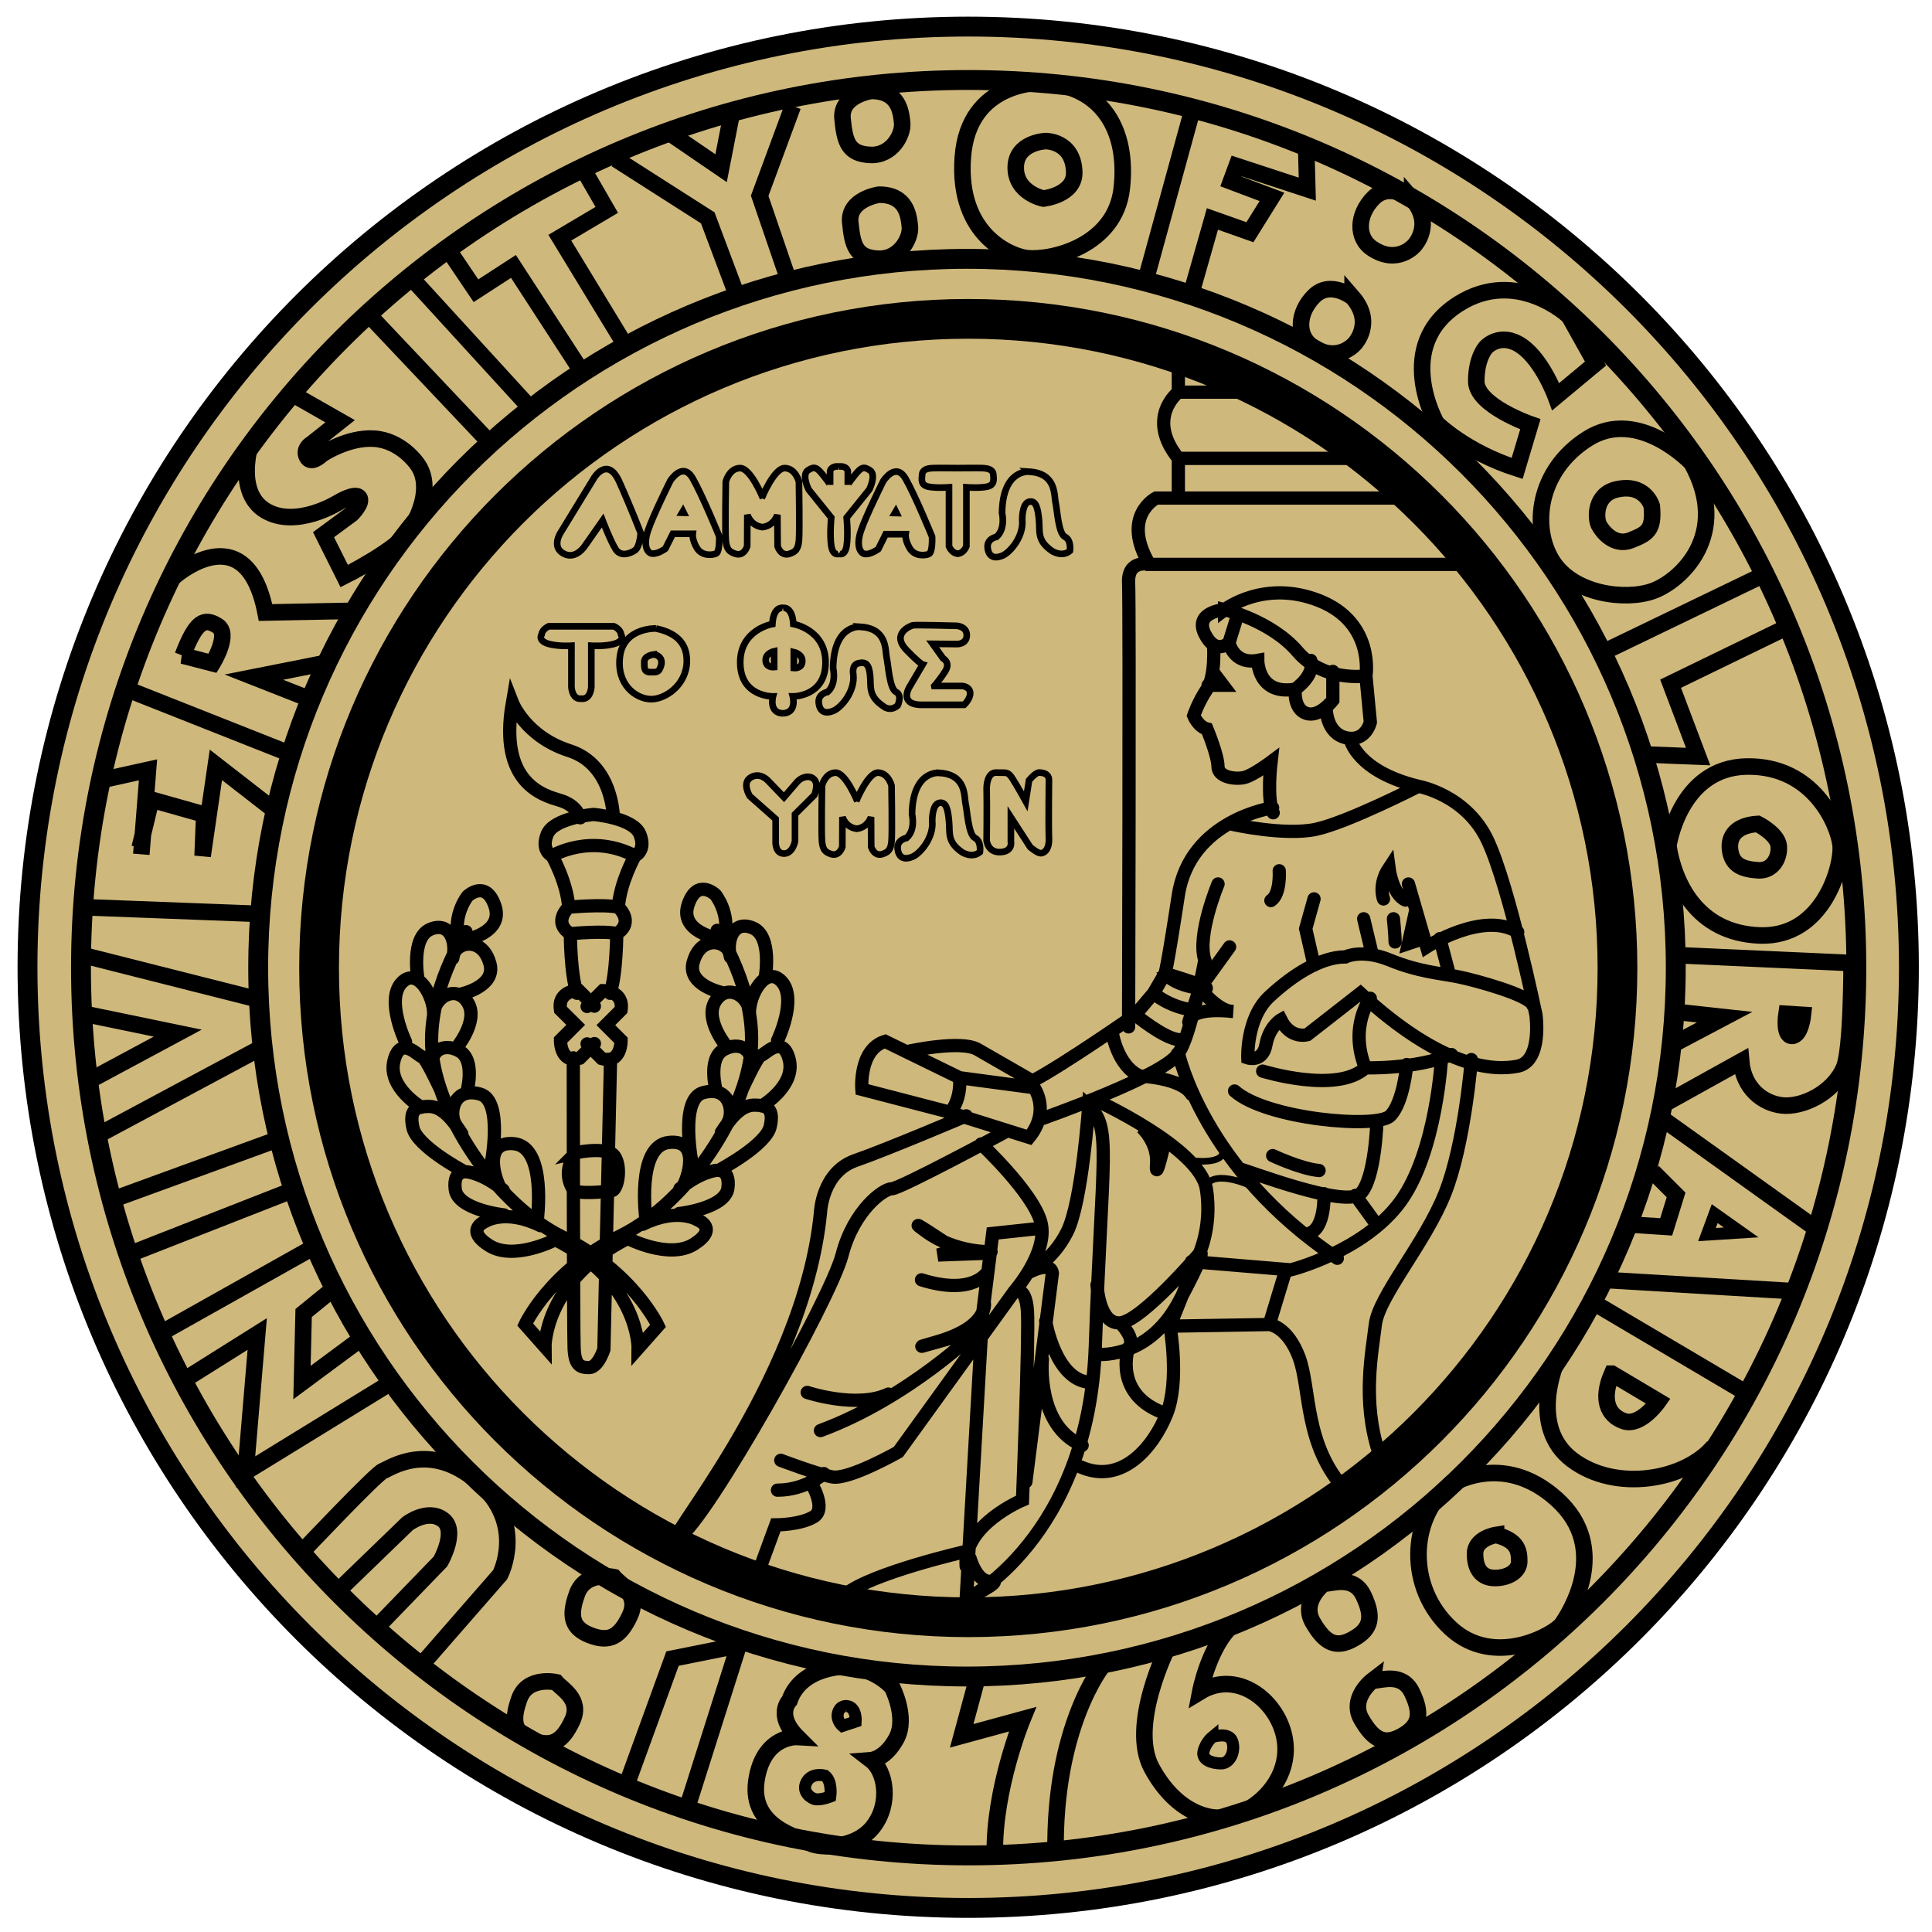 <?xml version="1.0" ?>
<svg xmlns:rdf="http://www.w3.org/1999/02/22-rdf-syntax-ns#" xmlns="http://www.w3.org/2000/svg" xmlns:cc="http://creativecommons.org/ns#" xmlns:dc="http://purl.org/dc/elements/1.1/" viewBox="0 0 100.603 100.597">
	<g stroke="#000" transform="translate(-.333 -.417)">
		<path d="m50.749 99.766c27.051 0 48.984-21.929 48.984-48.98 0-27.055-21.933-48.984-48.984-48.984-27.051-0-48.984 21.929-48.984 48.984 0 27.051 21.934 48.98 48.984 48.98z" stroke-width="1.035" fill="#cfb87c"/>
		<g fill="none">
			<path d="m50.684 87.716c20.387 0 36.91-16.523 36.91-36.91 0-20.383-16.523-36.91-36.91-36.91-20.383 0-36.906 16.527-36.906 36.91 0 20.387 16.523 36.91 36.906 36.91zm0.089 9.316c25.527 0 46.223-20.699 46.223-46.227 0-25.527-20.695-46.223-46.223-46.223-25.531 0-46.223 20.695-46.223 46.223 0 25.527 20.691 46.227 46.223 46.227z" stroke-width="1.035"/>
			<path d="m50.753 84.63c18.672 0 33.805-15.137 33.805-33.805 0-18.672-15.133-33.805-33.805-33.805-18.668 0-33.805 15.133-33.805 33.805 0 18.668 15.137 33.805 33.805 33.805z" stroke-width="2.069"/>
			<path d="m46.823 27.192 0.297 0.008-0.137-0.281zm-11.082-0.015 0.297 0.008-0.137-0.277z" stroke-width="0.216"/>
			<path d="m53.917 41.048s0.328-0.402 0.52-0.402c0.547 0 0.516 0.375 0.516 0.375s-0.027 2.383 0 3.016c0.031 0.633-0.258 0.809-0.43 0.809-0.172 0-0.547-0.32-0.547-0.32l-1.004-1.551v1.266s0.113 0.516-0.547 0.547c-0.664 0.027-0.715-0.605-0.715-0.605s0.019-1.812 0-2.731c0 0-0.004-0.836 0.512-0.805 0.52 0.027 0.574-0.086 0.836 0.316 0.258 0.402 0.688 1.18 0.688 1.18zm-13.195 2.016v1.191s-0.027 0.609 0.434 0.609c0.461 0 0.574-0.641 0.574-0.641v-1.406l1.008-1s0.23-0.547 0-0.805c-0.23-0.258-0.66-0.145-0.891 0.113-0.23 0.262-0.691 0.805-0.691 0.805l-0.832-0.863s-0.402-0.457-0.891-0.172c-0.492 0.289-0.059 0.977-0.059 0.977zm8.262-6.926h1.465s0.375 0.031 0.402 0.348c0.027 0.316-0.316 0.633-0.316 0.633h-2.301c-1.09-0.059-0.547-0.922-0.547-0.922l0.691-1.176s-0.145-0.039-0.836-0.75c-0.832-0.863 0.207-1.266 0.324-1.293 0.117-0.031 2.293 0.027 2.293 0.027s0.516 0.031 0.516 0.488c0 0.461-0.484 0.461-0.484 0.461l-1.293-0.012 0.543 0.758s0.402 0.203 0.117 0.664c-0.289 0.457-0.574 0.773-0.574 0.773zm4.934-11.16s-1.379-0.141-1.406 2.156c0 0 0.199 0.805-0.289 1.238 0 0-0.516 0.086-0.461 0.574 0.059 0.488 0.375 0.574 0.777 0.402 0.402-0.172 1.109-1.008 1.023-1.867 0 0-0.016-0.848 0.355-0.938 0.375-0.086 0.461 0.359 0.52 0.965 0.055 0.602-0.117 1.062 0.691 1.609 0 0 0.516 0.332 0.918-0.016 0 0 0.086-0.559-0.258-0.73-0.348-0.172-0.402-1.41-0.488-1.781-0.09-0.375 0.059-1.527-1.383-1.613zm-4.684 15.684s-1.379-0.145-1.41 2.156c0 0 0.203 0.801-0.285 1.234 0 0-0.516 0.086-0.461 0.574 0.055 0.488 0.375 0.574 0.777 0.402 0.402-0.172 1.109-1.004 1.02-1.867 0 0-0.016-0.848 0.359-0.934 0.375-0.086 0.461 0.355 0.516 0.961 0.059 0.605-0.113 1.066 0.691 1.613 0 0 0.516 0.328 0.918-0.016 0 0 0.086-0.562-0.258-0.734-0.344-0.172-0.402-1.41-0.488-1.781-0.086-0.375 0.059-1.523-1.379-1.609zm-4.109-7.606s-1.383-0.145-1.41 2.156c0 0 0.199 0.805-0.289 1.238 0 0-0.516 0.086-0.457 0.574 0.055 0.488 0.371 0.574 0.773 0.402 0.406-0.172 1.113-1.008 1.027-1.871 0 0-0.113-0.516 0.262-0.602 0.371-0.086 0.551 0.027 0.609 0.633 0.059 0.602-0.113 1.062 0.691 1.609 0 0 0.344 0.305 0.746-0.039 0 0 0.258-0.535-0.086-0.707-0.344-0.176-0.402-1.41-0.488-1.785-0.086-0.375 0.059-1.523-1.379-1.609zm-3.457 1.316s0.465 0.102 0.441 0.492c-0.023 0.391-0.441 0.34-0.441 0.34zm-1.023-0.043s-0.465 0.098-0.441 0.488c0.023 0.391 0.441 0.34 0.441 0.34zm0.453-2.258s0.488-0.109 0.547 0.84c0 0 1.703 0.289 1.676 2.043-0.031 1.754-1.703 1.727-1.703 1.727s0.23 0.852-0.52 0.883m0-5.492s-0.488-0.109-0.547 0.84c0 0-1.703 0.289-1.672 2.043 0.027 1.754 1.703 1.727 1.703 1.727s-0.23 0.852 0.516 0.883m-6.727-3.07s-0.488 0.059-0.488 0.375c0 0.316-0.027 0.547 0.316 0.547 0.344 0 0.434 0.027 0.547-0.316 0.117-0.344-0.086-0.578-0.375-0.605zm0.117-1.352s-1.668-0.059-1.871 1.438c-0.199 1.496 0.836 2.215 1.582 2.242 0.75 0.031 1.871-0.719 1.898-1.953 0.027-1.238-0.949-1.582-1.609-1.727zm-3.883-0.113h1.695s0.348 0.145 0.375 0.43c0 0 0.203 0.289-0.285 0.461-0.492 0.172-1.266 0.121-1.266 0.121v2.148s-0.031 0.691-0.547 0.605m0.027-3.766h-1.695s-0.344 0.145-0.375 0.43c0 0-0.199 0.289 0.289 0.461 0.488 0.172 1.266 0.121 1.266 0.121v2.148s0.027 0.691 0.543 0.605m19.57-12.002s1.109-0.012 1.316 0c0.207 0.012 0.512 0.047 0.539 0.332 0.027 0.289 0.055 0.547-0.316 0.633-0.375 0.086-1.086 0.035-1.086 0.035v3.07s-0.145 0.402-0.508 0.387m0.055-4.457s-1.105-0.012-1.312 0c-0.211 0.012-0.512 0.047-0.539 0.332-0.031 0.289-0.059 0.547 0.312 0.633 0.375 0.086 1.086 0.035 1.086 0.035v3.07s0.145 0.402 0.512 0.387m-3.808-1.016-0.387 0.777s-0.348 0.258-0.648 0.258-0.516-0.434-0.258-1.207c0.258-0.777 1.164-2.59 1.164-2.59s0.645-1.031 1.164-0.129c0.516 0.906 1.379 3.019 1.379 3.019s0.043 0.82-0.172 0.906c-0.215 0.086-0.734 0.129-0.992-0.305-0.258-0.43-0.215-0.73-0.215-0.73zm-2.434 1.02s0.316 0.148 0.402-0.426c0.086-0.578 0-1.457 0-1.457l1.18-1.465s0.379-0.766 0.035-0.996c-0.344-0.23-0.469-0.156-0.812 0.277-0.344 0.43-0.344 0.48-0.344 0.48v-0.719s-0.035-0.281-0.461-0.238m0 4.543s-0.316 0.148-0.402-0.426c-0.086-0.578 0-1.457 0-1.457l-1.18-1.465s-0.379-0.766-0.035-0.996c0.344-0.23 0.469-0.156 0.812 0.277 0.344 0.43 0.344 0.48 0.344 0.48v-0.719s0.035-0.281 0.461-0.238m0.894 17.433s0.613-1.508 1.145-1.492c0.531 0.016 0.699 0.672 0.699 0.672s0.039 2.457 0 2.906c-0.043 0.453-0.184 0.559-0.453 0.656-0.449 0.165-0.606-0.366-0.606-0.366l-0.008-1.559s-0.172 0.574-0.785 0.617m0.074-1.433s-0.613-1.508-1.145-1.492c-0.535 0.016-0.699 0.672-0.699 0.672s-0.039 2.457 0 2.906c0.043 0.453 0.184 0.559 0.453 0.656 0.449 0.164 0.605-0.367 0.605-0.367l0.008-1.559s0.172 0.574 0.789 0.617m-4.996-17.213s0.648-1.59 1.211-1.57c0.559 0.016 0.73 0.707 0.73 0.707s0.043 2.586 0 3.062c-0.043 0.473-0.188 0.586-0.473 0.688-0.477 0.172-0.637-0.387-0.637-0.387l-0.012-1.641s-0.18 0.605-0.828 0.648m0.082-1.508s-0.648-1.59-1.207-1.57c-0.562 0.016-0.734 0.707-0.734 0.707s-0.043 2.586 0 3.062c0.043 0.473 0.191 0.586 0.477 0.688 0.473 0.172 0.637-0.387 0.637-0.387l0.008-1.641s0.184 0.605 0.828 0.648m-4.707 0.344-0.391 0.777s-0.344 0.258-0.645 0.258c-0.305 0-0.52-0.43-0.258-1.207 0.258-0.777 1.16-2.586 1.16-2.586s0.648-1.035 1.168-0.129c0.516 0.902 1.379 3.016 1.379 3.016s0.043 0.82-0.172 0.906c-0.219 0.086-0.734 0.129-0.992-0.301-0.258-0.434-0.215-0.734-0.215-0.734zm-3.656-0.688s0.43 1.117 0.688 1.508c0.262 0.387 0.734 0.215 0.992 0.043 0.258-0.172 0.301-0.906 0.301-0.906s-0.516-1.336-1.117-2.672c-0.605-1.336-1.297-0.215-1.297-0.215l-1.766 2.887s-0.477 0.734 0.172 1.078c0.645 0.344 1.121-0.43 1.121-0.43zm30.656 33.328s1.812 0.258 1.641-0.602l1.207 1.809s-2.246-0.949-2.156 0.605c0 0 0-1.207-0.691-1.812z" stroke-width=".345"/>
			<path d="m61.163 86.149s-2.07 4.082-0.863 6.324 2.969 2.832 4.141 2.527c1.551-0.402 3.219-2.125 2.758-4.195-0.422-1.898-2.473-3.449-4.367-2.301 0 0 0.461-2.414 1.723-3.504m-6.785 2.126s-2.586 3.164-2.469 9.832m-4.082-9.141-0.809 2.988 3.164-0.863s-1.492 3.621-1.438 7.016m-7.644-9.773s-2.414-0.059-3.047 1.781c0 0-0.75 0.746 0.402 1.898 0 0-1.785-0.102-2.129 2.297-0.344 2.418 2.242 2.934 2.762 3.223 0.516 0.285 2.414 0.344 3.332-0.863 0.922-1.207 0.633-2.875-0.113-3.449 0 0 0.746-0.059 1.324-1.148 0.57-1.094-0.234-2.644-0.234-2.644s-0.746-0.922-2.297-1.094zm-11.441 5.922 2.301-6.324 3.445-0.691-2.699 8.512m-3.802-12.064s-1.48-0.332-1.91 0.855c-0.434 1.184-0.281 1.812 0.707 2.184 0.984 0.371 1.543 0.055 2.047-1.047 0.504-1.098-0.551-1.637-0.844-1.992zm-3.008 5.473s-1.48-0.332-1.91 0.855c-0.43 1.188-0.281 1.812 0.707 2.184 0.988 0.371 1.543 0.055 2.051-1.047 0.504-1.098-0.551-1.637-0.848-1.992zm39.98-5.133s-1.207 0.918-0.574 2.012c0.633 1.094 1.207 1.379 2.125 0.859 0.922-0.516 1.035-1.145 0.52-2.238-0.52-1.094-1.609-0.633-2.07-0.633zm2.527 5.05s-1.203 0.922-0.57 2.012c0.629 1.094 1.207 1.379 2.125 0.863 0.921-0.519 1.035-1.148 0.515-2.242-0.515-1.093-1.609-0.632-2.07-0.632zm6.441-7.586s-1.094 0.168-1.094 0.977c0 0.805 0.348 1.266 1.035 1.266 0.691 0 1.266-0.348 1.266-0.863 0-0.52-0.059-1.094-1.207-1.379zm-2.481-2.555s2.762-1.895 5.637 0.691c2.871 2.586 0.633 5.981 0.285 6.496-0.344 0.52-3.508 2.356-5.805 0.23-2.301-2.129-2.129-5.691-0.117-7.418zm8.516-5.84 2.418 1.438s-0.922 1.32-1.785 1.035c-0.863-0.289-1.207-1.148-0.633-2.473zm-2.887-0.616s-1.48 3.375 0.82 5.102c2.297 1.723 5.918 1.035 7.356-0.691m-6.207-7.473 7.875 4.656m-4.825-11.495 1.207 1.207-0.516 1.664-1.727-0.113m-1.496 2.875 9.66 0.574m-6.555-8.91 7.875 5.633m-1.492-11.152s-0.176 1.148 0.285 1.148 0.574-1.094 0.574-1.094zm-5.863-0.117 2.644 0.289-3.047 1.609m0.629-4.833 9.027 0.406s0.012 4.512-0.402 5.461c-0.574 1.324-2.184 2.07-3.219 1.953-1.035-0.113-2.012-0.918-2.129-2.296l-4.137 2.297m5.001-14.659s1.035 0.52 1.094 1.152c0.055 0.633-0.344 1.32-1.094 1.262-0.746-0.055-1.32-0.227-1.438-1.035-0.113-0.801 0.402-1.32 1.438-1.379zm-4.656 1.152s0.574-4.082 4.082-4.141c3.504-0.059 4.769 3.047 4.887 4.082 0.113 1.035-0.863 4.828-4.199 4.715-3.332-0.117-4.481-2.816-4.769-4.656zm6.035-11.328-5.918 2.875 1.434 3.793-2.871-0.113m6.09-9.258-8.105 3.91m2.473-7.586s-0.344-1.207-1.84-0.863c-1.133 0.262-1.09 1.492-0.918 1.84 0.172 0.344 0.805 1.148 1.668 0.805 0.859-0.344 1.207-0.52 1.09-1.781zm2.07-2.242s-2.758-2.934-5.402-1.266-2.934 4.656-1.844 6.383c1.094 1.723 3.797 2.066 5.234 1.551 1.438-0.516 4.082-2.934 2.012-6.668zm-6.383-7.648s-2.715-2.551-5.746-0.633c-3.449 2.188-1.152 6.211-1.152 6.211s1.496 1.492 4.199 2.356l0.688-2.301s-2.816-0.977-2.816-2.238c0-1.266 0.52-1.785 0.52-1.785s0.746-0.805 1.836-0.055c1.094 0.746 1.785 2.641 1.785 2.641l2.07-1.723zm-8.164-6.094s-1.148-0.918-2.012-0.059c-0.859 0.863-0.914 2.086-0.055 2.644 1.32 0.863 2.184-0.172 2.184-0.172s1.035-1.09-0.117-2.414zm-3.102 5.117s-1.148-0.918-2.012-0.059c-0.863 0.863-0.918 2.086-0.059 2.644 1.32 0.863 2.184-0.172 2.184-0.172s1.035-1.09-0.113-2.414zm-2.414-7.703 0.055 2.07-3.68-1.207-0.297 0.805 2.137 0.805-1.148 1.84-1.953-0.691-1.094 3.852m0.055-9.543-2.414 8.797m-5.238-7.16s-1.551 0.059-1.551 1.383c0 1.32 1.438 1.609 1.438 1.609s1.645-0.172 1.609-1.379c-0.051-1.641-1.496-1.613-1.496-1.613zm-0.113-3.043s-3.91-0.176-4.195 3.906c-0.289 4.082 2.555 5.144 3.332 5.231 1.273 0.145 4.602-0.629 4.945-3.621 0.344-2.988-0.977-5.344-4.082-5.516zm-8.961 0.43s-1.609 0.23-1.496 1.438c0.117 1.207 0.289 1.84 1.438 1.895 1.148 0.059 1.727-1.09 1.668-1.664-0.059-0.578-0.172-1.668-1.609-1.668zm0.402 5.403s-1.609 0.23-1.496 1.438c0.117 1.207 0.289 1.84 1.438 1.898 1.152 0.055 1.727-1.094 1.668-1.668-0.059-0.574-0.172-1.668-1.609-1.668zm-10.749-3.106 2.527 1.727 0.574-2.934m3.163-0.301-1.727 4.672 1.496 4.371m-8.969-6.27 4.769 3.047 1.555 4.141m-7.934-6.496 1.121 1.941-2.445 1.449 3.394 5.578m-9.198-4.946 1.438 2.129 1.952-1.265 3.621 5.574m-8.909-4.942 6.152 6.727m-8.223-4.66 6.094 6.441m-12.421 0.087s-0.816 2.543 0.777 3.492c1.598 0.949 3.793-0.43 3.793-0.43s0.863-0.52 1.078-0.262c0.219 0.262-0.387 0.863-0.387 0.863l-1.465 1.078 1.078 2.156s2.758-1.379 3.406-2.371c0.645-0.992 1.164-2.5 0.344-3.535 0 0-0.82-1.164-2.199-1.25-1.379-0.086-2.715 0.816-2.715 0.816s-0.562 0.562-0.777 0.129c-0.215-0.43 0.258-0.688 0.258-0.688l1.469-1.164-2.418-1.379m-5.778 13.582 1.555 0.402s0.945-1.523 0.258-1.953c-0.691-0.434-1.121-0.262-1.812 1.551zm7.332 0.402-3.625 0.719 2.848 1.121m-7.07-6.297s3.793-3.449 4.828 1.812l4.398-0.086m-11.468 4.137 8.277 3.277m-0.687 3.019-3.106-2.414-0.691 4.742 0.086-2.156-2.758-0.777-0.605 2.504m-1.895-3.539 2.328-0.515-0.348 4.398m-2.93 2.758 9.14 0.348m-9.313 5.171 5 1.035-4.656 2.5m-0.258-6.555 8.879 2.246m-8.187 7.156 8.535-4.57m0.688 4.828-8.278 3.02m9.227-0.434-8.363 3.278m10.345 1.983-1.377 1.122-0.086 3.621 3.02-2.238m-10.354-0.349 7.676-4.312m4.109 7.016-7.387 4.539 0.605-7.184-4.023 2.527m8.391 10.695 3.449-3.336s1.035-0.805 1.84-0.227c0.805 0.57-0.113 2.184-0.113 2.184l-3.223 3.332m2.418 1.84 3.91-4.481s1.379-2.648-1.152-4.832c-2.527-2.184-4.598-0.691-4.941-0.574-0.348 0.117-4.258 4.254-4.258 4.254" stroke-width="0.862"/>
			<path d="m63.464 90.864s0.859-0.289 1.035 0.23c0.172 0.516-0.117 1.148-0.578 1.148-0.457 0-1.031-0.172-0.918-0.633 0.113-0.461 0.461-0.746 0.461-0.746zm-20.18 2.012s-0.633-0.172-0.922 0.289c-0.289 0.457 0.059 0.801 0.348 0.918 0.285 0.113 0.859-0.117 0.859-0.117s0.117-0.801-0.285-1.09zm1.148-3.621s-0.344-0.059-0.461 0.344c-0.113 0.402 0.23 0.691 0.23 0.691l0.691-0.23s0.055-0.75-0.461-0.805zm45.188-25.641-0.402 1.09 1.781-0.113z" stroke-width="0.626"/>
			<path d="m72.374 47.227s-0.289-0.746 0.285-1.609c0 0 0.176 1.379 0.863 1.668m-42.973-4.285s-0.172-0.645-1.035-0.902c-0.863-0.262-3.234-0.863-2.5-5.09 0 0 0.688 1.77 2.973 2.5 2.285 0.734 2.285 3.492 2.285 3.492m-7.762 6.367s2.07-0.348 1.598-1.77c-0.477-1.422-1.426-0.516-1.426-0.516s-0.773 0.945-0.473 2.242m0.172 2.844s1.77-0.387 1.469-1.551c-0.305-1.164-1.254-1.207-1.684-0.82m-0.086 5.219s1.164-1.383 0.645-2.332c-0.516-0.945-1.594-0.516-1.809 0.391m1.723 4.226s0.477-1.684-0.387-2.156c-0.863-0.477-1.594 0.043-1.379 0.949m3.016 5.043s0.691-3.406-0.559-3.75c-1.25-0.348-1.551 0.73-1.379 1.336m4.355 5.262s0.516-3.84-1.207-4.012c-1.727-0.172-0.906 2.07-0.691 2.328m-4.312-10.91s-0.387-2.152 0.648-2.586c1.035-0.43 1.379 0.691 1.164 1.512m-2.457 4.351s-1.039-2.156-0.219-3.059c0.82-0.906 1.727 0.688 1.684 1.68m-0.648 4.785s-1.766-1.035-1.422-2.414c0.344-1.379 1.293-0.215 1.465-0.215 0.172 0 0.949 1.68 0.949 1.68m1.121 4.226s-2.328-1.25-2.543-2.199c-0.215-0.949 0.172-1.121 0.82-1.121 0.645 0 1.164 0.562 1.723 1.426m2.199 4.223s-2.414-0.258-2.543-1.336 0.645-0.902 0.645-0.902 0.82 0.082 1.855 0.945m-1.941-13.456s-2.023 3.062-1.766 6.211c0.258 3.148 3.148 7.891 6.812 9.699 3.664 1.812 4.957 4.613 4.957 4.613l-1.035 1.168s0.043-3.453-4.309-5.652c0 0-2.156 1.121-3.449 0.305-1.297-0.82-0.219-1.25-0.219-1.25s1.035-0.691 2.891 0.215m9.285-14.946s-2.074-0.344-1.598-1.77c0.473-1.422 1.422-0.516 1.422-0.516s0.777 0.949 0.477 2.242m-0.172 2.844s-1.77-0.387-1.469-1.551c0.305-1.164 1.25-1.207 1.684-0.82m0.087 5.221s-1.164-1.379-0.648-2.328c0.52-0.949 1.598-0.52 1.812 0.387m-1.727 4.226s-0.473-1.684 0.387-2.156c0.863-0.477 1.598 0.043 1.383 0.949m-3.019 5.047s-0.691-3.41 0.562-3.754c1.25-0.344 1.551 0.734 1.379 1.336m-4.355 5.262s-0.52-3.84 1.207-4.008c1.727-0.176 0.906 2.066 0.688 2.328m4.316-10.91s0.387-2.156-0.648-2.586c-1.035-0.434-1.379 0.688-1.164 1.508m2.457 4.351s1.035-2.152 0.215-3.059c-0.816-0.906-1.723 0.688-1.68 1.68m0.645 4.789s1.77-1.035 1.426-2.414c-0.348-1.383-1.297-0.219-1.469-0.219-0.172 0-0.945 1.684-0.945 1.684m-1.121 4.226s2.328-1.25 2.543-2.199c0.215-0.949-0.172-1.121-0.82-1.121-0.645 0-1.164 0.559-1.723 1.422m-2.203 4.224s2.418-0.262 2.547-1.336c0.129-1.078-0.648-0.906-0.648-0.906s-0.82 0.086-1.855 0.949m1.942-13.453s2.027 3.059 1.77 6.207c-0.258 3.148-3.148 7.891-6.812 9.703-3.668 1.809-4.957 4.613-4.957 4.613l1.031 1.164s-0.043-3.449 4.312-5.648c0 0 2.156 1.121 3.449 0.301 1.297-0.82 0.215-1.25 0.215-1.25s-1.035-0.691-2.887 0.215m-3.465-3.726s1.121-0.262 1.77 0c0.648 0.258 0.473 1.895 0.086 1.98 0 0-1.293 0.191-1.941 0.019 0 0-0.773-0.883 0.086-2zm1.789-4.769-0.344 15.008s-0.301 0.949-0.773 0.949c-0.477 0-0.734-0.129-0.777-0.992-0.043-0.863-0.043-15.137-0.043-15.137m1.097-2.691-0.82-0.824s-1.102 0-0.945 1.008l0.794 0.789-0.793 0.793s-0.031 1.25 1.004 0.945l0.762-0.762m-0.38-1.934 0.824-0.824s1.098 0 0.945 1.004l-0.793 0.793 0.793 0.793s0.027 1.25-1.008 0.945l-0.762-0.762m-0.871-5.738s1.812-0.172 2.414 0m-2.5-1.379s1.812-0.172 2.586 0m-3.449-2.674s1.984-1.207 4.312 0m-2.156-2.156s-2.066 0.172-2.414 1.035c-0.344 0.863 0.258 1.121 0.258 1.121s0.777 1.383 0.863 2.676c0 0-0.863 0.773 0.086 1.379 0 0 0 2.07 0.348 3.102m0.859-9.313s2.07 0.172 2.414 1.035c0.344 0.863-0.258 1.121-0.258 1.121s-0.777 1.383-0.863 2.676c0 0 0.863 0.773-0.086 1.379 0 0 0 2.07-0.344 3.102m19.489 16.128s0.23 1.234-2.441 2.012c-2.672 0.777 2.07-0.574 2.07-0.574s-3.566 3.504-8.164 5.203m11.382-10.523-2.414 0.258-0.605 4.832m-0.603 11.987s0.344 1.379 1.121 1.293c0.773-0.086-1.297 0.945-1.297 0.945zm8.969-22.336m0 0s0.859 0.773 0.773 1.895c-0.086 1.121 0.434-1.207 0.434-1.207zm14.227-11.125-0.344 1.551 0.773-0.258zm-15.348 21.3s0.859 0.863 0.43 1.293c0 0-0.863 2.5 1.984 3.449m-3.621-6.727s0.086 2.07 1.207 1.984c1.117-0.086 4.137-3.625 4.137-3.625s0.516-0.43-1.117 2.59c-1.641 3.019-4.316 2.672-4.316 2.672m-6.726 10.262s-4.914 1.121-6.293 2.242m10.262-12.246s-0.344 3.449 2.07 4.484m-1.899-6.465s0.52 3.188 2.414 3.188m-4.051-4.742s0.605-0.344 0.688 1.035c0.09 1.383-0.258 9.832-0.258 9.832s-3.102 1.293-2.934 3.449m0.777-11.812-0.777 13.539s6.383-3.191 6.727-13.195c0.348-10.004 0.863-11.383-0.344-12.504 0 0-0.344 5-1.121 6.551-0.773 1.555-2.07 2.16-2.07 2.16s1.207-0.691 1.297 0l-1.379 10.863m-1.812-11.983s-1.812 0.082-3.363-1.035c-1.551-1.121 1.551 0.945 1.551 0.945l-0.949 0.262 2.5-0.09m0.086 0.949s-0.688 1.293-3.449 0.434m-5.949 5.863s2.586 0.863 4.227 0.086m-4.055 4.57s0.863 1.379 0.176 1.812c-0.691 0.43-1.984 0.43-1.984 0.43l-0.949 2.59m3.449-5.262s-0.949 0.863-2.414 0.863m10.605-18.027s2.676 2.504 3.106 4.055c0.434 1.555-1.379 3.621-1.379 3.621l-6.039 8.363s-2.586 1.469-3.449 1.297c-0.859-0.172-2.672-0.863-2.672-0.863m11.644-17.074s-5.438 2.934-5.867 2.934c-0.43 0-1.984 1.121-2.586 3.449-0.605 2.328-7.07 13.797-8.453 14.66-1.379 0.859 6.469-7.848 7.332-16.902 0 0 0.086-2.07 1.809-2.676 1.727-0.602 5.777-2.328 5.777-2.328m10.61 10.952s0.516 2.844-0.172 4.57c-0.691 1.723-2.328 3.707-4.484 2.758m9.484-20.609s3.883 1.207 5.348-0.172m-2.156 6.555s0.086 1.809-0.777 2.066m2.414-1.98 1.121 1.551m-5.429-3.621s1.465 0.691 2.414 0.777m3.015-2.586s-0.082 3.016-0.859 3.793c-0.777 0.773-5.867-1.207-6.297-1.293m8.711-5.434s-0.172 1.98-0.863 2.672c-0.692 0.688-6.469 0.172-8.106-1.293m1.809 12.159s0.949 0.086 1.555 1.723c0.602 1.641 0.258 4.574 2.414 6.898m-13.107-20.35s5.516 2.504 5.859 4.66c0.348 2.156-0.516 3.707-0.516 3.707l-1.379 3.449 5.172-0.086 0.863-2.848m8.106-11.038s-0.258 4.918-2.152 7.504c-1.898 2.586-5.695 3.535-5.695 3.535l-5.172-0.431m14.574-10.519s-0.348 4.394-1.383 6.984c-1.031 2.586-3.445 5.344-3.617 6.812-0.176 1.465-0.691 3.965 0.172 6.641m-0.434-23.628s-1.121 1.465-0.258 3.621c0 0 2.586 0.086 4.484-0.691m-3.021-7.07s0.086 0.863 0.086 1.207m-1.637-1.207 0.434 1.812m-3.019-2.848-0.434 1.555 0.434 1.895m-1.812-4.914s0.086 1.207-0.434 1.551m-8.277 6.812s0.258 1.812 1.465 2.328c0 0 2.16 0.086 2.676 0.949m-7.848 1.293s6.641-2.328 7.16-3.449m-11.816 3.02s0.516-0.605 0.43-1.727m0 0 3.883 0.52s0.859 1.207-0.262 2.586l-4.394-1.379-4.316-1.121s-0.172-2.07 1.211-2.5zm-2.645-1.379s2.731-0.605 3.594-0.086l2.848 1.637c1.637-0.859 5.344-3.445 5.344-3.445m4.918-3.539-1.555 2.156s0.949 1.207 1.727 1.207c0 0-1.984-0.258-2.242 0.434-0.262 0.688 0.516-1.641 0.516-1.641m-2.411 0.257-0.949 1.121s1.465 1.211 2.246 1.293m-0.691-3.449-0.605 1.035s0.777 0.691 1.984 0.863m1.379-6.554s-1.121 2.676-0.688 3.969c0 0-0.777 4.137-1.379 4.828 0 0 1.289 6.039 8.277 10.695m-3.368-23.456s-4.312 0.602-4.914 4.57c-0.605 3.965-0.691 4.051-0.691 4.051s0.43 0.605 1.809 0.777c1.383 0.172-1.809-0.777-1.809-0.777m13.192-9.742s-3.707 1.895-5.344 2.242c-1.641 0.344-4.312-0.258-4.312-0.258m10.777 5.949 0.434 1.641m-2.07-4.488 0.949 3.277s2.934-1.895 4.742-0.773m-8.712-10.005s0.348 1.637 3.535 2.414c0 0 2.504 0.43 3.621 2.848 1.125 2.414 2.504 9.051 2.504 9.051s0.344 2.418-0.949 2.676c-1.293 0.258-3.969 0.086-8.191-3.797l-2.762 2.156s-0.863 0.258-1.379-0.773c0 0-0.602 0.344-0.777 1.293-0.172 0.949-0.945 0.688-0.945 0.688s-0.086-2.066 1.121-3.188 2.672-2.07 3.965-2.07c0 0 0.863-0.434 2.328 0.172 1.465 0.602 2.672 0.688 3.535 0.863 0.863 0.172 3.711 0.945 3.883 1.465m-16.644-17.332l0.52 0.688h-0.777m0.285-2.098s0.117 1.609-0.344 2.301c-0.461 0.688-0.691 1.379-0.691 1.379s0.23 0.574 0.691 0.691c0 0 0.574 1.379 0.574 1.953 0 0.574 0.922 0.688 1.379 0.574 0.461-0.113 1.383-0.805 1.383-0.805s-0.23 1.953 0.113 2.644m2.762-5.402s0 1.262 1.031 1.496c1.035 0.227 1.266-0.809 1.266-0.809l-0.23-2.414m-3.68 0.691s-0.113 1.035 0.578 1.262c0.688 0.23 1.379-0.688 1.379-0.688v-1.496m-5.406-1.496s0.23 1.152 1.496 0.922c0 0 0 1.84 1.953 1.496 0 0 1.035-0.691 0.809-1.496m-4.488-2.644s-1.609 0.113-1.031 1.266c0.574 1.148 1.262 0.457 1.262 0.457l0.461-1.492m-0.691-0.23s2.418 0.574 3.797 2.184 3.562 1.266 3.562 1.266 0.461-2.758-2.414-3.91c-2.875-1.148-4.945 0.461-4.945 0.461zm-3.914-2.355s-1.145-0.289-1.086 0.969 0 23.113 0 23.113m2.59-33.051v-2.367m0 5.816v2.066m11.72 0h-12.879s-1.84 0.93-0.344 3.453h16.441m-11.039-8.969h-3.898s-1.719 1.32 0 3.449h9.191" stroke-linecap="round" stroke-width=".69"/>
		</g>
	</g>
</svg>